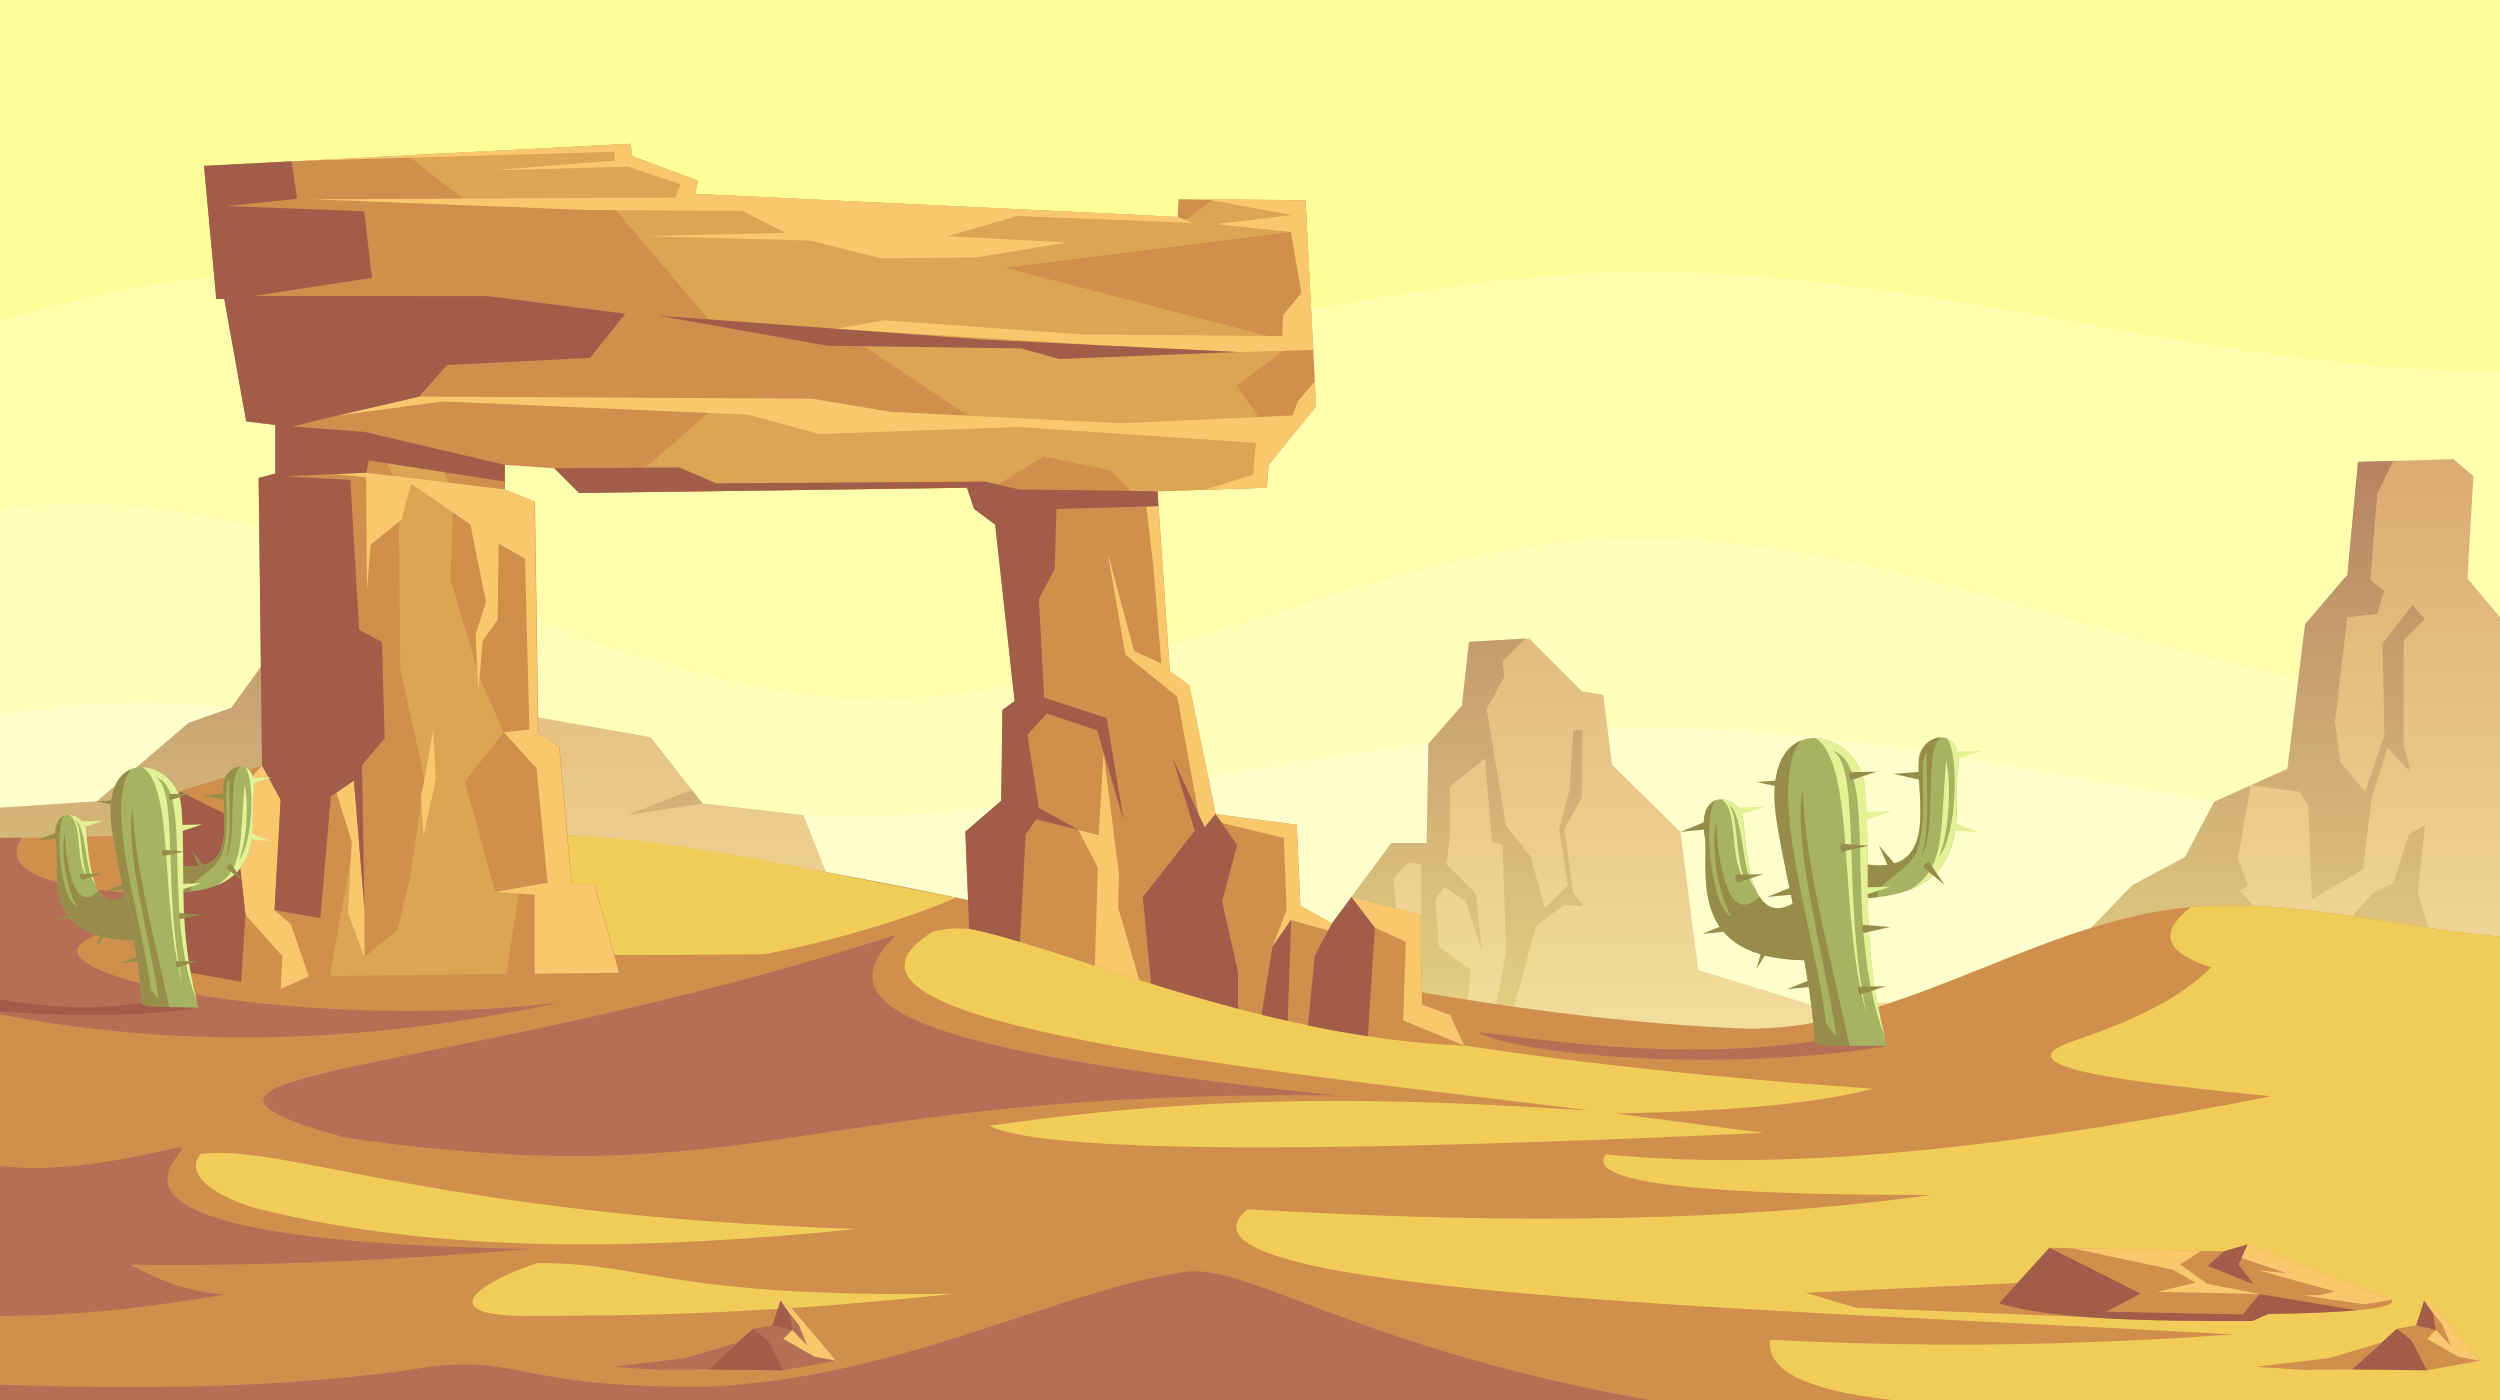 <?xml version="1.0" encoding="utf-8"?>
<!-- Generator: Adobe Illustrator 17.0.0, SVG Export Plug-In . SVG Version: 6.00 Build 0)  -->
<!DOCTYPE svg PUBLIC "-//W3C//DTD SVG 1.1//EN" "http://www.w3.org/Graphics/SVG/1.1/DTD/svg11.dtd">
<svg version="1.1" id="Layer_1" xmlns="http://www.w3.org/2000/svg" xmlns:xlink="http://www.w3.org/1999/xlink" x="0px" y="0px"
	 width="1750px" height="980px" viewBox="0 0 1750 980" enable-background="new 0 0 1750 980" xml:space="preserve">
<g>
	<rect fill-rule="evenodd" clip-rule="evenodd" fill="#FFFFCC" width="1750" height="980"/>
	<path fill-rule="evenodd" clip-rule="evenodd" fill="#FFFFBA" d="M0,500.9c228.2-42.6,421.5,83.9,632.7,69.8
		c177.1-11.9,353.6-62.1,531-60.9c200.6,1.4,390.9,71.2,586.4,68.6V0H0V500.9z"/>
	<path fill-rule="evenodd" clip-rule="evenodd" fill="#FFFFAD" d="M0,356.1c228.2-30.3,421.5,142.6,632.7,132.5
		c177.1-8.4,341.3-113.1,518.6-112.2c200.7,1,403.3,115.4,598.7,113.6V0H0V356.1z"/>
	<path fill-rule="evenodd" clip-rule="evenodd" fill="#FFFF99" d="M0,225.1c289.9-93.2,421.5,37.7,632.7,31.3
		c177.1-5.3,346.3-66.7,523.5-66.1c200.7,0.6,398.3,70.8,593.8,69.6V0H0V225.1z"/>
</g>
<g>
	<linearGradient id="SVGID_1_" gradientUnits="userSpaceOnUse" x1="875" y1="980" x2="875" y2="321.405">
		<stop  offset="0" style="stop-color:#FFFFBA"/>
		<stop  offset="1" style="stop-color:#DCAB71"/>
	</linearGradient>
	<polygon fill-rule="evenodd" clip-rule="evenodd" fill="url(#SVGID_1_)" points="0,565.4 67.8,561 131.9,506.1 161.9,495.5 
		182.7,466.7 251.5,440.8 268.5,483.1 455.4,516 491.7,562.3 562.4,570.6 578.2,610.4 678.3,650.1 816.5,659.6 932.4,646.4 
		946,627.9 974,590.1 998.7,590.1 999.9,520.7 1023.4,493.8 1028.3,449.4 1070.3,446.9 1107.3,483.9 1122.2,486.4 1128.5,535.4 
		1176.3,582.3 1188.8,679 1267.8,703.4 1416,698.8 1492.6,619.7 1529.6,600 1550,561.2 1601.2,538.3 1613.6,437 1643.2,402.4 
		1650.6,323.4 1717.3,321.4 1731.4,333.3 1727.2,404.9 1750,432.1 1750,980 0,980 	"/>
	<linearGradient id="SVGID_2_" gradientUnits="userSpaceOnUse" x1="853.09" y1="950.419" x2="853.09" y2="308.605">
		<stop  offset="0" style="stop-color:#FFFF99"/>
		<stop  offset="1" style="stop-color:#B58061"/>
	</linearGradient>
	<path fill-rule="evenodd" clip-rule="evenodd" fill="url(#SVGID_2_)" d="M0,565.4l67.8-4.4l64.2-54.9l30-10.7l20.8-28.8l68.8-25.9
		l4.5,11.3l-35.2,92.3L137,725.6L0,719V565.4z M484.2,552.8l7.5,9.6l-52.3,8L484.2,552.8z M733,653.9l83.5,5.7l115.9-13.2l13.6-18.5
		l28-37.8h24.7l1.2-69.4l23.5-26.9l4.9-44.5l39.4-2.3l-15.9,15.9l1.2,11.1l-12.4,22.2l13.6,81.5l17.3,22.2l9.9,35.8l16.1-16
		l-6.2-39.5l7.4-27.2l2.6-41.7l6.4-0.3l-0.3,46.9l-12.4,22.2l6.2,44.5l7.4,9.9l-13.6-1.2l-19.7,14.8l-17.3,63l-12.4,1.3l8.6-45.7
		l-2.4-75.3l-7.4-2.5l-4.9-58l-24.7,19.7v35.8l-2.4,18.5l21,21l3.7,39.5l-11.1-34.6L1011,621l-6.2,8.6l2.5,33.4l22.2,16l-4.9,52.8
		l-22-1.2l-4,4l-3.7-53.1l0-76.5l-8.6-1.3l-11.1,11.1l7.8,72l-123.9,95.9L733,653.9z M1380.4,699.9l35.6-1.1l76.5-79l37-19.8
		l20.4-38.7l25.6-11.5l-9,51.5l7.4,18.5l-6.2,3.7l48.2,51.8l45.7-50.6l13.6-6.2l11.1-34.6l11.3-6.4l-5.1,47.2l9.9,33.3l-16.1,74.1
		l19.8,58L1380.4,699.9z M1575.6,549.7l25.6-11.5l12.4-101.3l29.6-34.6l7.4-79l24.7-0.7l0,0l-11.2,23l-4.9,60.5l9.9,7.4l-5,16.1
		l-21,2.5l-8.6,72.8l3.7,28.4l17.3,21l13.6-39.5l-1.3-64.2l21-27.2l8.6,9.9l-14.8,14.8V521l4.9,19.7l-16.1-17.3l-11.1,34.6
		l-6.2,50.6l-35.8,21l-2.4-65.5l-6.2-9.9L1575.6,549.7z"/>
</g>
<g>
	<path fill-rule="evenodd" clip-rule="evenodd" fill="#D08F4D" d="M0,586.5c139.5,0,279.9-15.2,418.6,0
		c268,29.4,528.3,121.3,797.6,133.3c106.5,4.8,202.8-71.2,308.7-83.9c74.8-9,150,13.2,225,19.7V980H0V586.5z"/>
	<path fill-rule="evenodd" clip-rule="evenodd" fill="#F0CD59" d="M1533.7,635c71.9-6.4,144.2,14.3,216.3,20.6V980h-425.8
		c-63.5-7.1-87.6-22-85.2-42.2c125.8,6.5,228.7,2.9,324.7-3.7c-340.9-18.6-761.7-29.4-690.2-87.7c182.2,11,343.3,8.8,477.9-9.9
		c-146.8-0.1-243.5-6.9-227.2-28.4c138.9,13.2,298.6-7.8,465.5-40.7c-98.4-9.9-190.6-20.1-139.5-38.3c39.4-13.2,74.6-28.8,97.5-51.9
		C1518.4,667.6,1508.5,654.5,1533.7,635L1533.7,635z M335.9,585.7c-21.1,15.7,9,26.4,47.4,32.3c-32.6,14.6-73.6,19.2-116.1,22.2
		c-50.1,30.5,109.5,29,267.9,27.8c56.3-11.1,105.7-27,134-39.7C568.6,610.1,438.7,576.2,335.9,585.7L335.9,585.7z M376.2,884.1
		c78.1,0,91.4,24.2,290.8,21.6c-137.1,14.7-225,15.4-303.1,15.4C304.2,920,335.4,897.5,376.2,884.1L376.2,884.1z M652.8,652.3
		c-97.9,61,188.9,92.2,458.1,124.7c-1.6,0-3.3,0-4.9,0c-123.8-7.9-251.8-12.4-413.6,11.1c35.1,16.9,192.5,21,542,4.9
		c-34.6-4.5-69.2-9-103.7-13.6c79.8-1.3,140.8-6.9,180.3-17.3C780.6,725.5,721.1,633.9,652.8,652.3L652.8,652.3z M140.4,807.8
		c57.4-7.8,164.8,43,459.3,52.5c-144.1,14.4-287.8,18.5-419.2-14.2C162.5,841.6,125.9,825.5,140.4,807.8L140.4,807.8z"/>
	<path fill-rule="evenodd" clip-rule="evenodd" fill="#B37055" d="M0,586.5c5.1,0,10.2,0,15.3,0l0,0
		c-19.2,27.5,37.1,39.5,117.3,40.2c78.4,8.6-30.1,17.3-59.3,25.9C-11.9,678,202.8,723.7,390.7,702C233.4,735.6,104.1,730.2,0,710
		V586.5z M627.1,654.4c-49.4,49.8,2.5,79.9,307.4,112.4c-379.1-3.7-398.8,71.6-692.7,29.6C69.1,748.6,311.4,756.2,627.1,654.4
		L627.1,654.4z M1154.4,980H0v-10.7c140,4.8,218.2-1.4,283.9-9.9c81.9-14.8,70.6,13.6,216.1,11.1c135-7.6,241-67.7,330.9-80.3
		C873.9,885,953.9,944.5,1154.4,980L1154.4,980z M0,921.1V816.2c34.1,4.4,76.5-1.9,122.2-12.4c33.1-7.4-122.2,64.8,249.4,70.4
		c-92.3,7.8-185.5,12.3-280.3,11.1c32.3,17.5,48.3,18.7,65.5,21C110.1,913.9,62.3,921,0,921.1L0,921.1z"/>
</g>
<g>
	<path fill-rule="evenodd" clip-rule="evenodd" fill="#D08F4D" d="M825,139.5l88.9,0.6l7.4,144.4L888,325.4l-1.2,16l-76.5,2.5
		l8.6,125.9l13.6,9.9l18.5,90.2l56.8,7.4l2.5,56.8l22.2,12.4l13.6-18.5l48.2,12.3l1.2,63l19.8,7.4l9.6,21.2
		c-142.2-5-287.7-71.3-346.4-81.7l-2.7-68l25.1-21.7l0.8-58.6V497l8.6-6.2l-13.6-123.5l-14.8-11.1l-4.9-14.8l-271.6,3.7l-17.3-17.3
		l-34.6-2.4v17.3l21,8.6l2.4,161.8l14.8,9.9l8.6,96.3h16l17.3,61.7l-217.3,2.5l-19.7,8.6L99,674.8l-11.1-65.4l36.4-11.1l1.2-44.4
		l58-17.9l-2.4-201.3l11.7-3.1v-34l-20.4-2.5L157,209.3h-5.6l-8.6-93.2l298.8-15.4l0.6,8.6l46.3,17.3l-1.9,9.2l337.7,16.1L825,139.5
		z"/>
	<path fill-rule="evenodd" clip-rule="evenodd" fill="#DBA553" d="M849.5,139.7L899,140l15.4,9L915,161l-211.6,26.4l202.5,52.5
		l-40.1,30.2l25.9,37l3.8,9.1l-7.5,9.2l-1.2,16l-76.5,2.5l0.4,6.3l-15.3-2.9l-17.9-17.9l-46.9-9.9l-41.3,25.3l-10.7,1.7l-1.7-5.1
		l-203.2,2.8l-30.8-9.2l59.9-51.9l174.8,7.9l-72.4-48.6l-109.3-18.8L431.1,147l-106.8-8l-37.1-28.7l4.2-1.9l150.2-7.8l0.6,8.6
		l46.3,17.3l-1.9,9.2l309.8,14.7l33.3,3.5L849.5,139.7z M279,340.8l1.2,127.2l17,77.8L287,614.9l-8.6,35.8l-23.1,19.1l-9.5-69.8
		l-14.9,83.2l123.5-1.4l8.7-56.3l-16.4-1.1L325.3,547l27.4-34.3l-17-38.5l-20.3-68.6l1.9-59.9l-13.1-32l-38.1,1.1L279,340.8z"/>
	<path fill-rule="evenodd" clip-rule="evenodd" fill="#FAC86C" d="M845.7,139.7l68.2,0.5l5.4,104.8l0,0l-52.6,1.4l-88.6-4.3
		l-193-11.9l34-6l138.3,9.9l140.1,1.2l0.7-14.8l12.8-15.5l-7.4-42.6l-52.5-5.6l53.1-6.2L845.7,139.7L845.7,139.7z M297.1,545.8
		l-2.5,11.4l1.9,27.5l8.6-39.2l-1.9-34.6L297.1,545.8z M247.8,546.4l-12.3,8.5l10.7,34.1l-2.5,50.3l11.4,30.6l0-34L247.8,546.4z
		 M183.5,535.9l-15.7,16.7l-3.4,20.4l7.4,67.3l25.9,29l-1.2,22.9l19.7-8.6l-12.6-36.7l-11.4-9.6l4.3-77.2L183.5,535.9z M374.3,681.6
		v-55.3l-27.8-1.9l36.8-6.5l-7.7-80.1l-22.9-25.2l17.9-1.9l-3.1-119.8L349,380.6l-0.6,53.1l-10.5,14.8l-3.1,35.2l-1.9-39.5l7.3-22.9
		l-11-54.3l-41.4-28.4l-6.8,25.3l-21.6,17.3l-2.5,32.7l-0.6-79.7l-21.6-2.4l21.6-0.9l96.9,11.7l21,8.6l2.4,161.8l14.8,9.9l8.6,96.3
		h16l17.3,61.7L374.3,681.6L374.3,681.6z M920.4,266.8l0.9,17.8L888,325.4l-1.2,16l-43.5,1.4l33.9-10.6l1.9-22.2l-166.1-11.1
		l-139.5,4.9l-50-13.6h-1.9l-211.8-9.2l-74.4,10l57.7-13.4l275.3,1.5l54.9,9.2l161.1,8l120.4-5.5l3.7-9.9L920.4,266.8z M810.9,354.2
		l7.9,115.6l13.6,9.9l18.5,90.2l56.8,7.4l2.5,56.8l22.2,12.4l-2.7,4.9l-26-7.4l-13,18.5l9.9-25.3l-1.9-50.6l-43.6-10.6l-11.9,3.2
		l-4.1-8.9l-15-82.5l-36.4-29.6l-12.4-71.6l18.5,69.1l19.1,8.6l-5.6-68.5l-4.9-41.2L810.9,354.2z M946,627.9l48.2,12.3l1.2,63
		l19.8,7.4l9.6,21.2l-42.6-17.5l1.9-55l-21.6-9.9L946,627.9z M797.5,686c-10.8-3.4-21.2-6.7-31.1-9.9l2.1-68.6l-13.6-26.5l14.2,3.7
		l3.4-57.7l10.8,84.8l-0.6,23.5L797.5,686z M212,112.5l229.6-11.9l0.6,8.6l46.3,17.3l-1.9,9.2l337.7,16.1l10.8,4.3l-122.9-4.9
		l-49.4,14.2l84,4.3l-63.6,10.5l-66.7,0.6l-49.4-12.4l-115.5-3.1L550,163l-30.3-15.4l-109.3-0.6L219,139.5l253.8-1.2l3.7-9.3
		l-37.1-12.3l-94.4,2.5l85.2-6.8v-6.2L212,112.5z"/>
	<path fill-rule="evenodd" clip-rule="evenodd" fill="#A15D49" d="M353.3,325.4v11.7l-95.1-14.8l-1.9,8.6l-57.4,2.5l46.3,2.5
		l6.2,105l16,8.6l1.9,67.3l-15.9,18.7l1.7,100.4l-7.4-89.5l-16.1,11.1l-7.4,85.2l-32.1-5.6l4.3-77.2l-13-24.1l-2.4-201.3l11.7-3.1
		v-34l-20.4-2.5L157,209.3h-5.6l-8.6-93.2l61.3-3.2l3.9,26.3l-49.4,5l96.3,3.7l5.5,46.6l-83.3,12.7l164.2,0.1l96.4,12.3l-24.7,30.9
		l-100,5l-19.8,22.2l-69.1,16l-19.2,4.9l50.1,3.7L353.3,325.4z M461.1,221L579,242l135.8,1.9l26.6,7.4l125.3-4.9l-177.2-8.6
		L461.1,221z M810.2,343.9l0.7,10.4l-71.4,2l-1.2,42l-11.1,21l3.7,69.1l43.8,14.2l11.8,71.6l-18.5-63l-35.2-11.7l-13.6,14.8l8,51.2
		l27.8,15.4l-29.6-7.4l-7.4,10.5l-4.1,75.3c-13.9-4.2-25.9-7.4-35.5-9.1l-2.7-68l25.1-21.7l0.8-58.6V497l8.6-6.2l-13.6-123.5
		l-14.8-11.1l-4.9-14.8l-271.6,3.7l-17.3-17.3l87.4-0.6l25.9,11.1l188.3-1.2l23.5,5.5L810.2,343.9z M932.4,646.4l13.6-18.5
		l16.4,21.6l-4.9,75.9c-14.1-2.2-28.1-4.7-42-7.6l4.9-49.1L932.4,646.4z M901.4,714.6c-6.2-1.4-12.3-2.8-18.3-4.3l7.7-47.9l13-18.5
		L901.4,714.6z M866.7,706.1c-21.3-5.6-41.7-11.6-61-17.6l-5.7-60.7l36.4-46.3l-16-51.9l22.8,49.4l7.7-9.2l15.1,21.6l-10.5,39.5
		l11.1,49.4V706.1z M168.8,687.2L99,674.8l-11.1-65.4l36.4-11.1l1.2-44.4l38.9,19.1l7.4,67.3L168.8,687.2L168.8,687.2z"/>
</g>
<g>
	<polygon fill-rule="evenodd" clip-rule="evenodd" fill="#D08F4D" points="1412.3,898.1 1263.9,904.9 1299.1,915.4 1462.6,922.1 	
		"/>
	<g>
		<path fill-rule="evenodd" clip-rule="evenodd" fill="#D08F4D" d="M1399.4,912.3l35.2-38.9l122.3,2.5l16.7-4.9l100.6,38.9
			c3.5,5.8-25.7,9-86.4,9.9l-11.1,4.9C1504,924.9,1435.6,923.7,1399.4,912.3L1399.4,912.3z"/>
		<path fill-rule="evenodd" clip-rule="evenodd" fill="#A15D49" d="M1399.4,912.3l35.2-38.9l63.9,32.1l-24.1,12.7l95.4,1.9l12-14.2
			l67.8,11.3c-14.4,1.3-35.1,2.2-62,2.6l-11.1,4.9C1504,924.9,1435.6,923.7,1399.4,912.3L1399.4,912.3z M1556.8,875.9l-11.4,10.2
			l32.4,13l-10.8-13.9l6.5-14.2L1556.8,875.9z"/>
		<path fill-rule="evenodd" clip-rule="evenodd" fill="#FAC86C" d="M1573.5,870.9l-4.4,9.7l31.9,10.7l-20.4-2.1l53.7,14.8l-9.6,2.5
			l-12,0.3l42,6.2l19.5-3.1L1573.5,870.9z M1450,873.7l71,15.1l15.9,9l-26.7,6.5l71.6,1.5l-36.7-7.1l-19.1-13.6l15.1-9.6L1450,873.7
			z"/>
	</g>
</g>
<g>
	<g>
		<polygon fill-rule="evenodd" clip-rule="evenodd" fill="#D08F4D" points="1646.3,958.6 1677.8,930.2 1691.4,927.7 1696.9,910.5 
			1705,916 1735.9,952.5 1698.8,959.2 		"/>
		<path fill-rule="evenodd" clip-rule="evenodd" fill="#A15D49" d="M1677.8,930.2l10.2,8l10.8,21l-52.5-0.6L1677.8,930.2z
			 M1691.4,927.7l13.7,3.3l-2-11.9l-6.2-8.6L1691.4,927.7z"/>
		<polygon fill-rule="evenodd" clip-rule="evenodd" fill="#FAC86C" points="1696.9,910.5 1703.1,919.1 1709.8,927.4 1715.6,942 
			1705.1,931 1699,937.2 1720.7,949.7 1735.9,952.5 1705,916 		"/>
	</g>
	<polygon fill-rule="evenodd" clip-rule="evenodd" fill="#D08F4D" points="1667.5,939.6 1630.6,950.6 1579,956.8 1612.4,958.9 
		1646.3,958.6 	"/>
</g>
<g>
	<g>
		<polygon fill-rule="evenodd" clip-rule="evenodd" fill="#B37055" points="495.8,958.6 527.2,930.2 540.8,927.7 546.4,910.5 
			554.4,916 585.3,952.5 548.2,959.2 		"/>
		<path fill-rule="evenodd" clip-rule="evenodd" fill="#A15D49" d="M527.2,930.2l10.2,8l10.8,21l-52.5-0.6L527.2,930.2z
			 M540.8,927.7l13.8,3.3l-2-11.9l-6.2-8.6L540.8,927.7z"/>
		<polygon fill-rule="evenodd" clip-rule="evenodd" fill="#FAC86C" points="546.4,910.5 552.5,919.1 559.2,927.4 565.1,942 
			554.6,931 548.4,937.2 570.2,949.7 585.3,952.5 554.4,916 		"/>
	</g>
	<polygon fill-rule="evenodd" clip-rule="evenodd" fill="#B37055" points="516.9,939.6 480,950.6 428.5,956.8 461.8,958.9 
		495.8,958.6 	"/>
</g>
<g>
	<g>
		<g>
			<path fill-rule="evenodd" clip-rule="evenodd" fill="#A6B362" d="M1298.2,628.9c87.3-0.2,68.4-63.9,72.1-86.9
				c5.8-35.9-25.4-29.4-27.1-10.5c-2.3,26.4,15.9,83.7-40.1,73L1298.2,628.9z"/>
			<path fill-rule="evenodd" clip-rule="evenodd" fill="#968D4B" d="M1298.2,628.9c5.3,0,10.2-0.3,14.8-0.7l1.5-0.7
				c-3.2-8.5,23.6-18.2,28-33.4c8.1-27.6-0.7-62.8,6.4-67.2c-1.3,9.9,3.3,58.8-4.7,73c12.8-15.1,1.6-75.6,14.4-83.7
				c-7,0.1-14.5,6.3-15.3,15.3c-2.3,26.4,15.9,83.7-40.1,73L1298.2,628.9z"/>
			<path fill-rule="evenodd" clip-rule="evenodd" fill="#E2F294" d="M1337.7,622.4c41.3-16.8,29.5-61.8,32.6-80.4
				c2.5-15.1-1.6-22.7-7.4-25.1c8.8,11.3,6.9,67.9-5.5,82.7c7.7-19.7,8.4-51.9,4.9-67.4C1358,583.5,1361.9,607.1,1337.7,622.4
				L1337.7,622.4z"/>
			<path fill-rule="evenodd" clip-rule="evenodd" fill="#968D4B" d="M1322.9,609.4l-7.7-17.7l12.2,14.3
				C1327.4,607.4,1325.7,609.1,1322.9,609.4L1322.9,609.4z"/>
			<path fill-rule="evenodd" clip-rule="evenodd" fill="#968D4B" d="M1344.7,540.2l-19.3,1.5l18.4,4.1
				C1345.1,545.1,1345.8,542.8,1344.7,540.2L1344.7,540.2z"/>
			<path fill-rule="evenodd" clip-rule="evenodd" fill="#E2F294" d="M1367.4,526.2l19.3-0.5l-17.9,5.9
				C1367.6,531.1,1366.6,528.9,1367.4,526.2L1367.4,526.2z"/>
			<path fill-rule="evenodd" clip-rule="evenodd" fill="#968D4B" d="M1350.4,603.4l10.8,16l-14.6-11.9
				C1346.3,606.1,1347.7,604.2,1350.4,603.4L1350.4,603.4z"/>
			<path fill-rule="evenodd" clip-rule="evenodd" fill="#E2F294" d="M1367.7,575.8l18,7l-18.8-1.5
				C1365.9,580.4,1365.9,578.1,1367.7,575.8L1367.7,575.8z"/>
		</g>
		<g>
			<path fill-rule="evenodd" clip-rule="evenodd" fill="#A6B362" d="M1270.4,733c-2-51.2-18-104.9-26.6-157.4
				c-13.4-82,58.1-67.1,61.7-24.1c5.1,60.3-4.9,103,15.4,180.9L1270.4,733z"/>
			<path fill-rule="evenodd" clip-rule="evenodd" fill="#E2F294" d="M1270.7,516.6c16,0.3,33.1,14.4,34.9,34.9
				c5,58.6-4.4,100.6,13.8,174.4l0,0c-31.4-81.9-2.3-191.6-36.9-200.4c21,9.9,6.4,102.7,24.1,184.1
				C1286.4,639.3,1299.7,534.9,1270.7,516.6L1270.7,516.6z"/>
			<path fill-rule="evenodd" clip-rule="evenodd" fill="#968D4B" d="M1270.4,733c-2-51.2-18-104.9-26.6-157.4
				c-5.6-34.5,3.8-51.9,16.8-57.2c-25.5,32.8,11.1,138,17.6,198.3c3.7,2.9,3.5,5.6,7.2,8.5c-6.6-48.2-31.4-136.3-23.5-171.8
				c1.6,52.3,21,122.9,32.9,179.3L1270.4,733z"/>
			<path fill-rule="evenodd" clip-rule="evenodd" fill="#968D4B" d="M1294.7,540.6l19.3-0.5l-17.9,5.9
				C1294.9,545.5,1294,543.4,1294.7,540.6L1294.7,540.6z"/>
			<path fill-rule="evenodd" clip-rule="evenodd" fill="#968D4B" d="M1288.8,590.6l19.3,1.4l-18.4,4.1
				C1288.5,595.5,1287.8,593.2,1288.8,590.6L1288.8,590.6z"/>
			<path fill-rule="evenodd" clip-rule="evenodd" fill="#968D4B" d="M1249.1,545.9l-19.3,1.5l18.4,4.1
				C1249.5,550.8,1250.2,548.6,1249.1,545.9L1249.1,545.9z"/>
			<path fill-rule="evenodd" clip-rule="evenodd" fill="#968D4B" d="M1254.9,620.7l-17.9,7.2l18.8-1.8
				C1256.6,625.2,1256.6,622.9,1254.9,620.7L1254.9,620.7z"/>
			<path fill-rule="evenodd" clip-rule="evenodd" fill="#968D4B" d="M1268.9,685.2l-17.9,7.2l18.8-1.8
				C1270.7,689.7,1270.7,687.4,1268.9,685.2L1268.9,685.2z"/>
			<path fill-rule="evenodd" clip-rule="evenodd" fill="#968D4B" d="M1304,647.4l19.3,1.5l-18.4,4.1
				C1303.7,652.3,1303,650.1,1304,647.4L1304,647.4z"/>
			<path fill-rule="evenodd" clip-rule="evenodd" fill="#968D4B" d="M1300.9,690.8l19.3-0.5l-17.9,5.9
				C1301.1,695.7,1300.1,693.6,1300.9,690.8L1300.9,690.8z"/>
			<path fill-rule="evenodd" clip-rule="evenodd" fill="#E2F294" d="M1305,568.4l19.3-0.5l-17.9,5.8
				C1305.2,573.3,1304.3,571.2,1305,568.4L1305,568.4z"/>
			<path fill-rule="evenodd" clip-rule="evenodd" fill="#E2F294" d="M1304.1,621.2l19.3-0.5l-17.9,5.8
				C1304.3,626.1,1303.4,623.9,1304.1,621.2L1304.1,621.2z"/>
		</g>
		<g>
			<path fill-rule="evenodd" clip-rule="evenodd" fill="#A6B362" d="M1265.4,672.2c-87.3-0.2-68.4-63.9-72.1-86.9
				c-5.8-35.9,25.4-29.4,27.1-10.5c2.3,26.4,6.1,76.4,36.7,56.4L1265.4,672.2z"/>
			<path fill-rule="evenodd" clip-rule="evenodd" fill="#968D4B" d="M1265.4,672.2c-87.3-0.2-68.4-63.9-72.1-86.9
				c-2.4-15.1,1.7-22.7,7.4-25c-8.8,11.2-3.6,73.9,11.3,81.5c-10.3-17.5-14.2-50.6-10.7-66.2c0.3,9.5,4.3,77.5,30.3,52l0,0
				c5.3,8.4,13.2,11.6,25.5,3.6L1265.4,672.2z"/>
			<path fill-rule="evenodd" clip-rule="evenodd" fill="#E2F294" d="M1228.8,622.3L1228.8,622.3c-10.1-10.9-7.7-52-18.6-58.9
				c6.9,7.1,4.2,40.1,12.1,54.3c-12.8-15.1-4.5-50.2-17.3-58.2c7,0.1,14.5,6.3,15.3,15.3C1221.5,588.6,1223.1,609,1228.8,622.3
				L1228.8,622.3z"/>
			<path fill-rule="evenodd" clip-rule="evenodd" fill="#968D4B" d="M1209.6,646.4l-17.9,7.3l18.8-1.8
				C1211.4,650.9,1211.4,648.6,1209.6,646.4L1209.6,646.4z"/>
			<path fill-rule="evenodd" clip-rule="evenodd" fill="#968D4B" d="M1194.2,575l-17.9,7.3l18.8-1.8
				C1196,579.5,1196,577.2,1194.2,575L1194.2,575z"/>
			<path fill-rule="evenodd" clip-rule="evenodd" fill="#E2F294" d="M1216,565.3l19.3-0.5l-17.9,5.9
				C1216.1,570.2,1215.2,568,1216,565.3L1216,565.3z"/>
			<path fill-rule="evenodd" clip-rule="evenodd" fill="#968D4B" d="M1215.1,612.4l19.3-0.5l-17.9,5.9
				C1215.2,617.3,1214.3,615.1,1215.1,612.4L1215.1,612.4z"/>
			<path fill-rule="evenodd" clip-rule="evenodd" fill="#968D4B" d="M1234.9,659.5l-5.3,18.5l10.2-15.9
				C1239.6,660.9,1237.7,659.4,1234.9,659.5L1234.9,659.5z"/>
		</g>
	</g>
	<path fill-rule="evenodd" clip-rule="evenodd" fill="#B37055" d="M1270.2,728.7c-128.3,20-275-18-224.6-1.8
		c39.7,12.8,165.1,23.3,275.5,5.4C1304,731.1,1269.1,734.4,1270.2,728.7L1270.2,728.7z"/>
</g>
<g>
	<g>
		<g>
			<path fill-rule="evenodd" clip-rule="evenodd" fill="#A6B362" d="M121.1,624.7c68.1-0.2,53.4-49.8,56.3-67.8
				c4.6-28-19.8-23-21.1-8.2c-1.8,20.6,12.4,65.3-31.3,56.9L121.1,624.7z"/>
			<path fill-rule="evenodd" clip-rule="evenodd" fill="#968D4B" d="M121.1,624.7c4.1,0,8-0.2,11.5-0.6l1.2-0.6
				c-2.5-6.6,18.4-14.2,21.9-26c6.3-21.5-0.5-49,5-52.5c-1.1,7.7,2.6,45.9-3.6,57c10-11.8,1.3-59,11.2-65.3
				c-5.5,0.1-11.3,4.9-11.9,11.9c-1.8,20.6,12.4,65.3-31.3,56.9L121.1,624.7z"/>
			<path fill-rule="evenodd" clip-rule="evenodd" fill="#E2F294" d="M152,619.6c32.2-13.1,23.1-48.3,25.4-62.8
				c1.9-11.8-1.3-17.7-5.7-19.5c6.9,8.8,5.4,53-4.3,64.5c6-15.4,6.5-40.5,3.8-52.6C167.8,589.2,170.8,607.7,152,619.6L152,619.6z"/>
			<path fill-rule="evenodd" clip-rule="evenodd" fill="#968D4B" d="M140.4,609.5l-6.1-13.8l9.6,11.2
				C143.9,607.9,142.6,609.2,140.4,609.5L140.4,609.5z"/>
			<path fill-rule="evenodd" clip-rule="evenodd" fill="#968D4B" d="M157.4,555.5l-15,1.2l14.4,3.1
				C157.7,559.2,158.2,557.5,157.4,555.5L157.4,555.5z"/>
			<path fill-rule="evenodd" clip-rule="evenodd" fill="#E2F294" d="M175.1,544.5l15-0.4l-14,4.6
				C175.2,548.3,174.5,546.6,175.1,544.5L175.1,544.5z"/>
			<path fill-rule="evenodd" clip-rule="evenodd" fill="#968D4B" d="M161.8,604.7l8.4,12.5l-11.4-9.3
				C158.7,606.9,159.7,605.4,161.8,604.7L161.8,604.7z"/>
			<path fill-rule="evenodd" clip-rule="evenodd" fill="#E2F294" d="M175.4,583.3l14,5.5l-14.7-1.2C174,586.8,174,585,175.4,583.3
				L175.4,583.3z"/>
		</g>
		<g>
			<path fill-rule="evenodd" clip-rule="evenodd" fill="#A6B362" d="M99.4,705.9c-1.5-40-14-81.9-20.7-122.9
				c-10.4-64,45.3-52.4,48.2-18.8c4,47.1-3.8,80.4,12,141.2L99.4,705.9z"/>
			<path fill-rule="evenodd" clip-rule="evenodd" fill="#E2F294" d="M99.6,537c12.5,0.2,25.9,11.3,27.2,27.3
				c3.9,45.7-3.4,78.5,10.8,136.2v0c-24.5-63.9-1.9-149.6-28.8-156.4c16.4,7.7,5,80.1,18.8,143.7C111.9,632.8,122.3,551.3,99.6,537
				L99.6,537z"/>
			<path fill-rule="evenodd" clip-rule="evenodd" fill="#968D4B" d="M99.4,705.9c-1.5-40-14-81.9-20.7-122.9
				c-4.4-26.9,2.9-40.5,13.1-44.6c-20,25.6,8.6,107.7,13.8,154.7c2.9,2.2,2.8,4.4,5.6,6.6c-5.1-37.6-24.5-106.4-18.3-134.1
				c1.3,40.8,16.3,96,25.7,140L99.4,705.9z"/>
			<path fill-rule="evenodd" clip-rule="evenodd" fill="#968D4B" d="M118.4,555.8l15-0.3l-14,4.6
				C118.5,559.6,117.8,557.9,118.4,555.8L118.4,555.8z"/>
			<path fill-rule="evenodd" clip-rule="evenodd" fill="#968D4B" d="M113.8,594.8l15,1.2l-14.4,3.2
				C113.5,598.6,113,596.8,113.8,594.8L113.8,594.8z"/>
			<path fill-rule="evenodd" clip-rule="evenodd" fill="#968D4B" d="M82.8,559.9L67.8,561l14.4,3.2C83.1,563.7,83.6,562,82.8,559.9
				L82.8,559.9z"/>
			<path fill-rule="evenodd" clip-rule="evenodd" fill="#968D4B" d="M87.3,618.3l-13.9,5.7l14.6-1.4C88.7,621.8,88.7,620,87.3,618.3
				L87.3,618.3z"/>
			<path fill-rule="evenodd" clip-rule="evenodd" fill="#968D4B" d="M98.2,668.6l-13.9,5.7l14.6-1.4
				C99.7,672.1,99.6,670.3,98.2,668.6L98.2,668.6z"/>
			<path fill-rule="evenodd" clip-rule="evenodd" fill="#968D4B" d="M125.7,639.1l15,1.1l-14.4,3.2
				C125.4,642.9,124.8,641.2,125.7,639.1L125.7,639.1z"/>
			<path fill-rule="evenodd" clip-rule="evenodd" fill="#968D4B" d="M123.2,673l15.1-0.4l-14,4.6C123.3,676.8,122.6,675.2,123.2,673
				L123.2,673z"/>
			<path fill-rule="evenodd" clip-rule="evenodd" fill="#E2F294" d="M126.5,577.5l15.1-0.4l-14,4.6
				C126.6,581.3,125.9,579.6,126.5,577.5L126.5,577.5z"/>
			<path fill-rule="evenodd" clip-rule="evenodd" fill="#E2F294" d="M125.7,618.7l15.1-0.4l-14,4.6
				C125.9,622.5,125.1,620.8,125.7,618.7L125.7,618.7z"/>
		</g>
		<g>
			<path fill-rule="evenodd" clip-rule="evenodd" fill="#A6B362" d="M95.5,658.5c-68.1-0.2-53.4-49.9-56.3-67.8
				c-4.6-28,19.8-23,21.1-8.2c1.8,20.6,4.7,59.7,28.7,44L95.5,658.5z"/>
			<path fill-rule="evenodd" clip-rule="evenodd" fill="#968D4B" d="M95.5,658.5c-68.1-0.2-53.4-49.9-56.3-67.8
				c-1.9-11.8,1.3-17.7,5.7-19.6c-6.9,8.8-2.8,57.7,8.9,63.6c-8.1-13.6-11.1-39.5-8.4-51.7c0.2,7.4,3.3,60.5,23.6,40.6l0,0
				c4.1,6.5,10.4,9,19.9,2.8L95.5,658.5z"/>
			<path fill-rule="evenodd" clip-rule="evenodd" fill="#E2F294" d="M67,619.5L67,619.5c-7.9-8.5-6-40.6-14.5-46
				c5.4,5.6,3.3,31.3,9.5,42.4c-10-11.8-3.5-39.2-13.5-45.4c5.5,0.1,11.3,4.9,11.9,11.9C61.3,593.3,62.5,609.1,67,619.5L67,619.5z"
				/>
			<path fill-rule="evenodd" clip-rule="evenodd" fill="#968D4B" d="M52,638.3L38,644l14.6-1.4C53.4,641.9,53.4,640,52,638.3
				L52,638.3z"/>
			<path fill-rule="evenodd" clip-rule="evenodd" fill="#968D4B" d="M39.9,582.6l-14,5.7l14.6-1.4C41.3,586.1,41.3,584.3,39.9,582.6
				L39.9,582.6z"/>
			<path fill-rule="evenodd" clip-rule="evenodd" fill="#E2F294" d="M56.9,575l15.1-0.4l-14,4.6C57.1,578.8,56.3,577.1,56.9,575
				L56.9,575z"/>
			<path fill-rule="evenodd" clip-rule="evenodd" fill="#968D4B" d="M56.2,611.8l15-0.3l-14,4.6C56.3,615.6,55.6,613.9,56.2,611.8
				L56.2,611.8z"/>
			<path fill-rule="evenodd" clip-rule="evenodd" fill="#968D4B" d="M71.7,648.6L67.6,663l7.9-12.4
				C75.4,649.6,73.9,648.5,71.7,648.6L71.7,648.6z"/>
		</g>
	</g>
	<path fill-rule="evenodd" clip-rule="evenodd" fill="#A15D49" d="M99.2,702.1c-35.6,5.5-70.1,2.5-99.2-2.4v8.2
		c44.7,3.8,99.1,4,138.9-2.4C126.6,704.5,98.4,706.2,99.2,702.1L99.2,702.1z"/>
</g>
</svg>
